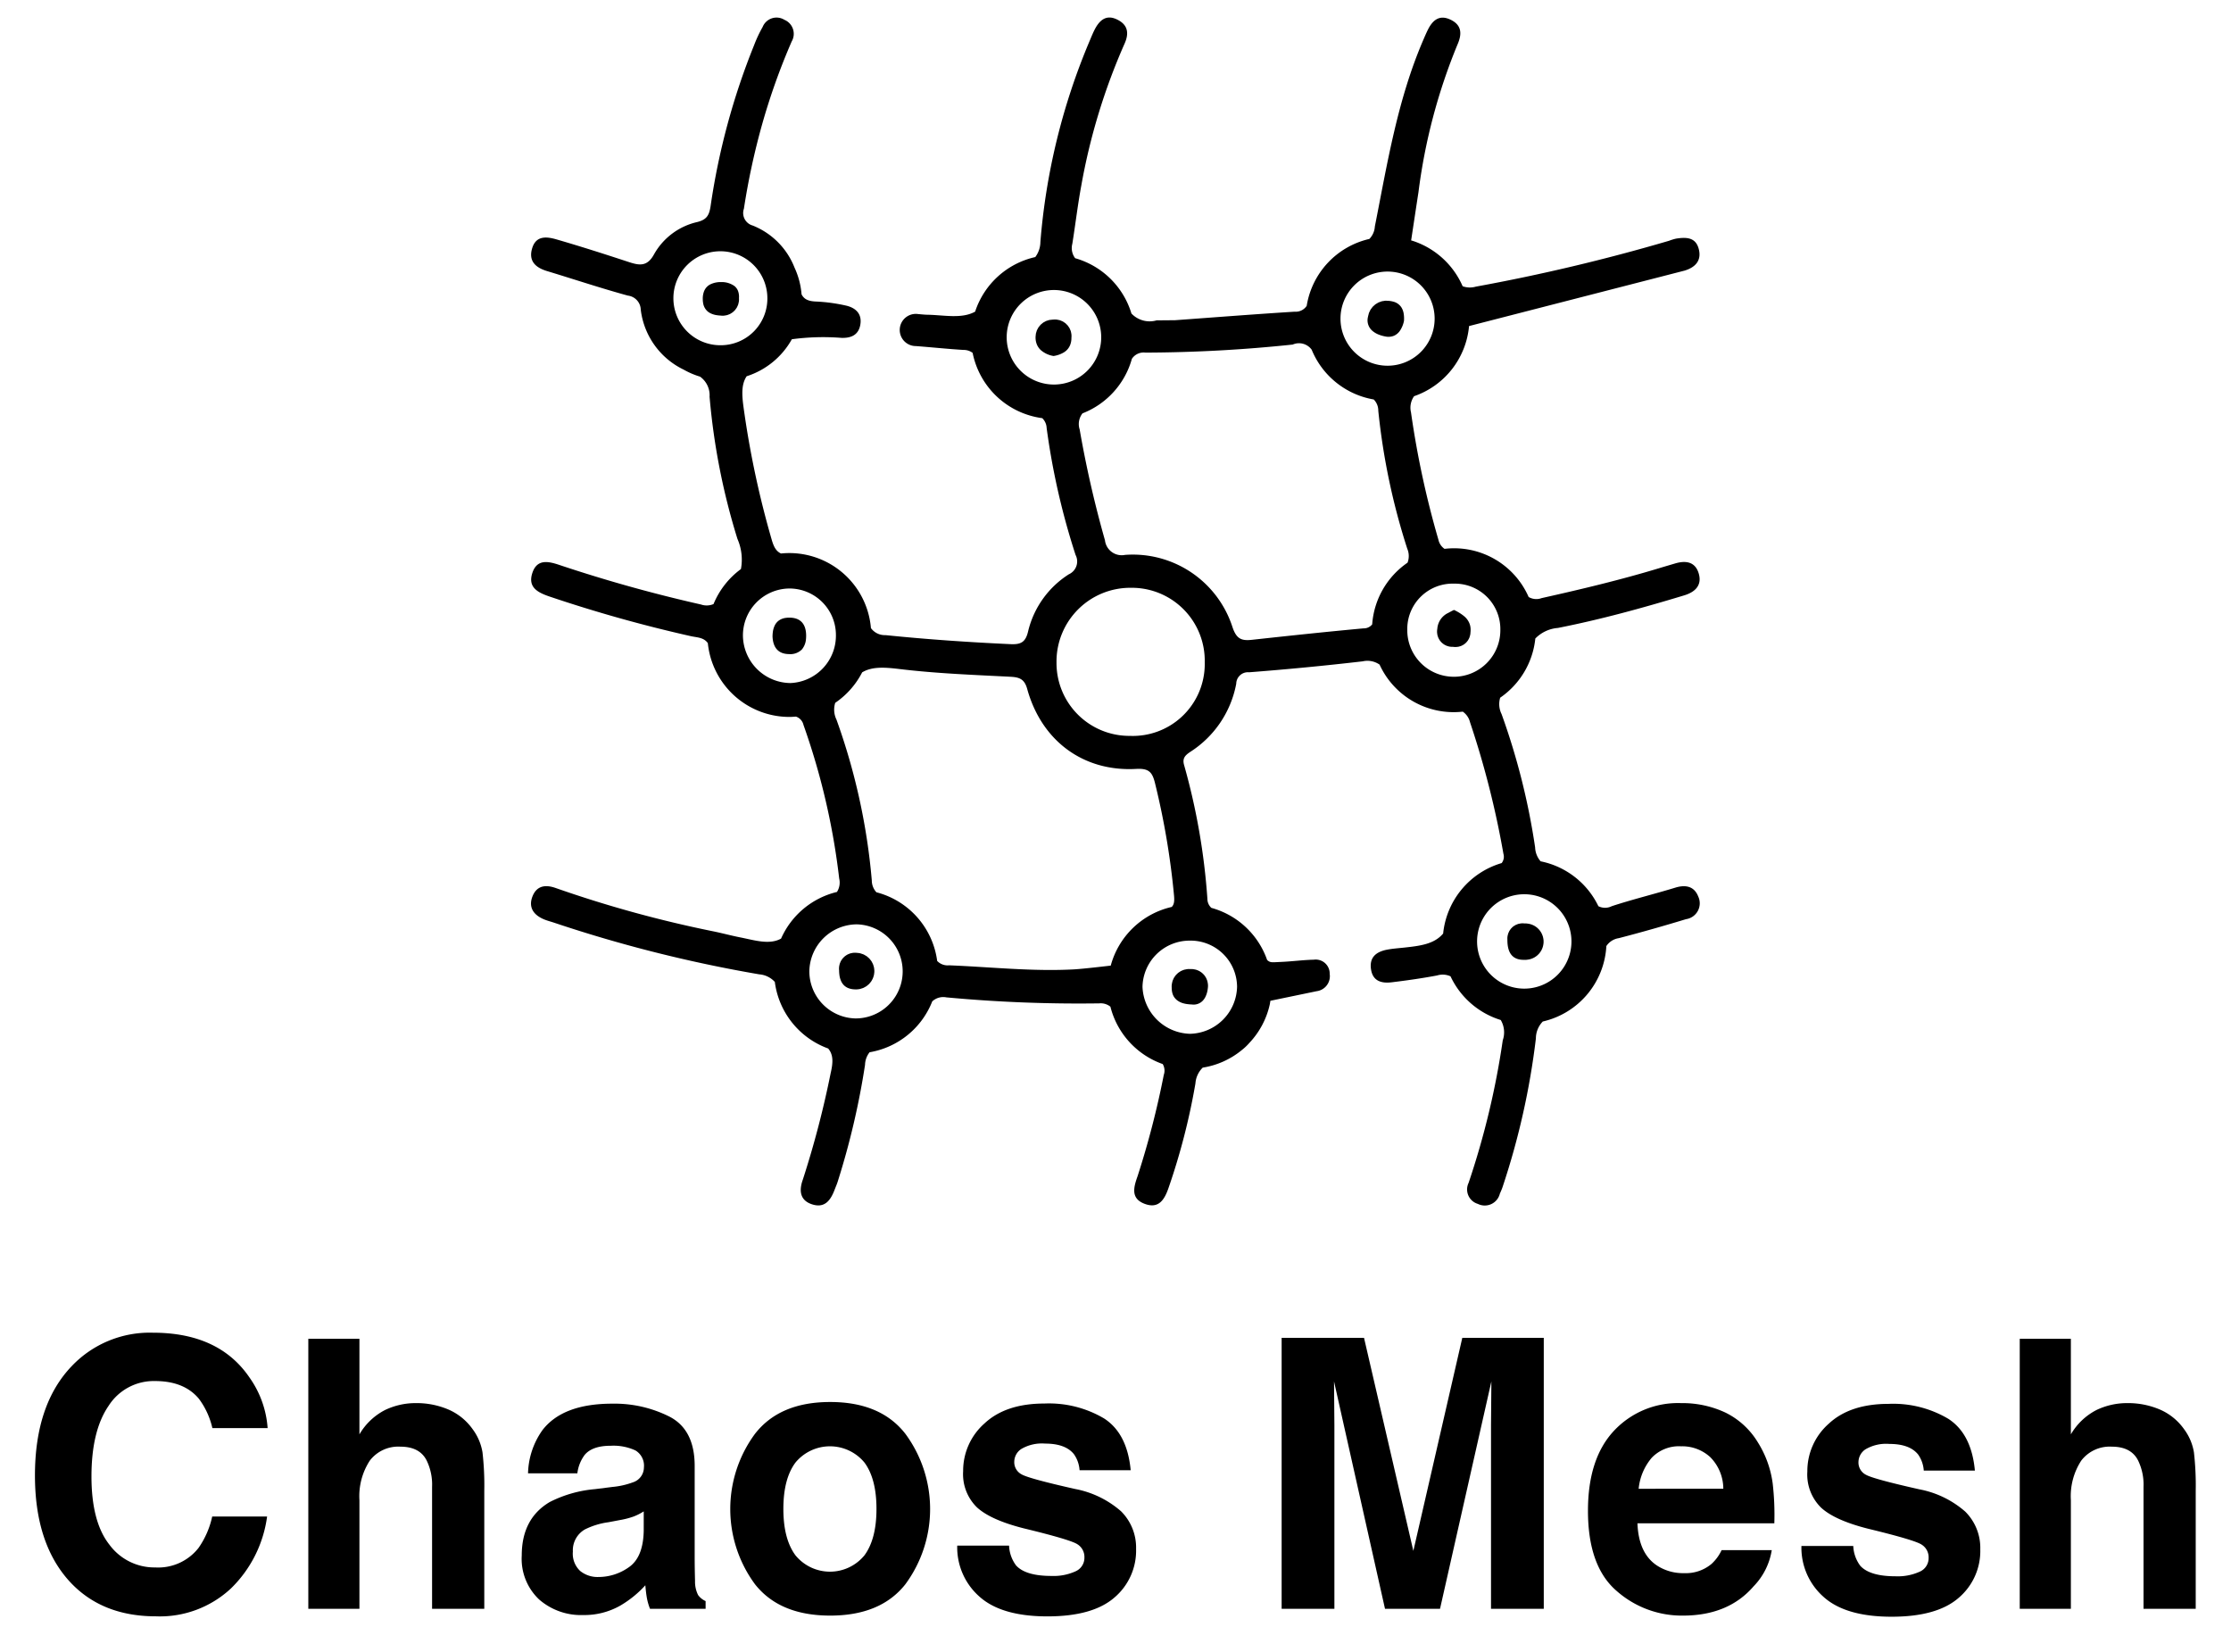 <svg id="Layer_1" data-name="Layer 1" xmlns="http://www.w3.org/2000/svg" viewBox="0 0 364.185 269.581"><defs><style>.cls-1,.cls-2{fill:none;}.cls-2{stroke:#000;stroke-linecap:round;stroke-linejoin:round;stroke-width:0;}</style></defs><path class="cls-1" d="M101.222,248.1l-1.9.36a12.267,12.267,0,0,0-3.836,1.17,3.925,3.925,0,0,0-1.972,3.629,3.841,3.841,0,0,0,1.204,3.166,4.507,4.507,0,0,0,2.929.975,8.579,8.579,0,0,0,5.04-1.62q2.305-1.621,2.393-5.911V246.69a9.151,9.151,0,0,1-1.618.825A13.395,13.395,0,0,1,101.222,248.1Z"/><path class="cls-1" d="M130.831,237.742a7.305,7.305,0,0,0-.978.978q-1.976,2.651-1.976,7.564t1.976,7.58a7.276,7.276,0,0,0,11.26,0q1.961-2.666,1.962-7.58,0-4.913-1.962-7.564A7.303,7.303,0,0,0,130.831,237.742Z"/><path class="cls-1" d="M191.648,146.17a125.254,125.254,0,0,0-3.089-18.283c-.449-1.855-.995-2.499-3.111-2.382-8.618.476-15.427-4.59-17.763-13.039-.439-1.589-1.222-1.926-2.723-2.002-6-.307-12.02-.532-17.978-1.244-2.386-.285-4.557-.49-6.244.524a13.463,13.463,0,0,1-4.396,4.973,3.686,3.686,0,0,0,.202,2.74,103.536,103.536,0,0,1,5.768,26.254,2.837,2.837,0,0,0,.754,1.93,13.389,13.389,0,0,1,9.917,11.204,2.335,2.335,0,0,0,1.929.716c6.808.267,13.611,1.034,20.414.663,1.514-.082,5.989-.615,5.989-.615a13.403,13.403,0,0,1,9.958-9.575C191.679,147.62,191.727,147.057,191.648,146.17Z"/><path class="cls-1" d="M229.718,89.557a109.326,109.326,0,0,1-4.729-22.526,2.577,2.577,0,0,0-.743-1.83,13.404,13.404,0,0,1-10.129-8.123,2.557,2.557,0,0,0-3.097-.84,235.656,235.656,0,0,1-24.043,1.314,2.291,2.291,0,0,0-2.211,1.016,13.414,13.414,0,0,1-8.06,8.899,2.822,2.822,0,0,0-.463,2.628,177.398,177.398,0,0,0,4.129,18.087q.013.12.037.238a2.753,2.753,0,0,0,3.244,2.152A17.086,17.086,0,0,1,201.199,102.389c.651,1.915,1.476,2.229,3.161,2.044,6.07-.666,12.143-1.309,18.224-1.87a1.74,1.74,0,0,0,1.409-.648h-0a13.368,13.368,0,0,1,5.772-10.076A3.047,3.047,0,0,0,229.718,89.557Z"/><path class="cls-1" d="M274.416,236.069a6.141,6.141,0,0,0-4.787,1.869h0a9.16,9.16,0,0,0-2.137,5.062h13.818a7.349,7.349,0,0,0-2.137-5.167A6.766,6.766,0,0,0,274.416,236.069Z"/><path d="M139.214,155.527c-.056.007-.107.027-.162.037.072-.014.144-.029.218-.037C139.251,155.529,139.232,155.524,139.214,155.527Z"/><polygon points="139.876 155.53 139.887 155.531 139.876 155.53 139.874 155.53 139.876 155.53 139.876 155.53"/><path d="M136.977,157.797a2.562,2.562,0,0,0-.003.608,5.878,5.878,0,0,0,.046.699,5.879,5.879,0,0,1-.046-.699A2.577,2.577,0,0,1,136.977,157.797Z"/><path d="M139.819,161.49h0a4.137,4.137,0,0,1-.693-.039A4.136,4.136,0,0,0,139.819,161.49Z"/><polygon points="240.038 103.217 240.038 103.217 240.038 103.22 240.038 103.217"/><path d="M193.916,158.17c-.026.002-.05.01-.076.013a2.829,2.829,0,0,1,.491-.008A2.83,2.83,0,0,0,193.916,158.17Z"/><path d="M197.187,160.702c-.002-.035-.013-.066-.016-.101a2.682,2.682,0,0,1,.016.44A2.697,2.697,0,0,0,197.187,160.702Z"/><path d="M193.098,163.743a3.003,3.003,0,0,1-.724-.325A3.002,3.002,0,0,0,193.098,163.743Z"/><path d="M226.157,54.922a5.631,5.631,0,0,1-1.168-.338,5.63,5.63,0,0,0,1.168.338,2.386,2.386,0,0,0,1.419-.132A2.386,2.386,0,0,1,226.157,54.922Z"/><path d="M226.747,49.107c-.091-.013-.18-.006-.27-.01a3.006,3.006,0,0,1,.335.02C226.791,49.113,226.769,49.11,226.747,49.107Z"/><path d="M118.199,51.523c.064-.005.122-.025.185-.034-.07.011-.139.028-.211.034C118.182,51.521,118.191,51.524,118.199,51.523Z"/><path d="M142.731,158.633c.001-.032-.006-.062-.006-.094a2.986,2.986,0,0,1-.024.309C142.71,158.775,142.728,158.706,142.731,158.633Z"/><path d="M172.48,52.165a2.704,2.704,0,0,0-.575.003q-.035-0-.07 0c-.087.001-.168.021-.252.029a2.787,2.787,0,0,1,.323-.03A2.706,2.706,0,0,1,172.48,52.165Z"/><path d="M174.899,54.542c-.007-.063-.028-.12-.04-.181.013.067.032.132.04.2C174.899,54.555,174.9,54.548,174.899,54.542Z"/><path d="M191.264,161.172v-.002l-0.0.002a3.949,3.949,0,0,0,.051.643A3.949,3.949,0,0,1,191.264,161.172Z"/><path d="M234.582,103.249c.003.055.019.107.025.161-.009-.07-.02-.138-.022-.209C234.586,103.217,234.581,103.232,234.582,103.249Z"/><path d="M248.838,150.725a2.469,2.469,0,0,0-.469-.014l-.013.002a2.478,2.478,0,0,1,.482.012Z"/><path d="M251.978,153.523c-.003-.046-.016-.087-.021-.133.01.098.014.198.014.299C251.971,153.633,251.981,153.579,251.978,153.523Z"/><path d="M249.18,156.663c.045-.003.087-.016.132-.021a2.952,2.952,0,0,1-.463.022A2.977,2.977,0,0,0,249.18,156.663Z"/><path d="M264.244,153.13c3.681-.954,7.34-1.997,10.979-3.101a2.618,2.618,0,0,0,1.992-3.707c-.651-1.655-2.037-1.961-3.745-1.437-3.442,1.055-6.951,1.902-10.369,3.024a2.416,2.416,0,0,1-2.183.001,13.405,13.405,0,0,0-9.43-7.325,3.669,3.669,0,0,1-.898-2.277,112.418,112.418,0,0,0-5.475-21.757,3.625,3.625,0,0,1-.228-2.672,13.378,13.378,0,0,0,5.736-9.657,5.752,5.752,0,0,1,3.681-1.726c6.974-1.374,13.829-3.261,20.632-5.322,1.73-.524,2.923-1.604,2.37-3.537-.559-1.955-2.113-2.189-3.875-1.665-.86.256-1.723.507-2.582.767-6.328,1.918-12.755,3.448-19.205,4.888a2.481,2.481,0,0,1-2.111-.183A13.284,13.284,0,0,0,235.804,89.583a2.397,2.397,0,0,1-.995-1.477,148.864,148.864,0,0,1-4.479-20.795,3.243,3.243,0,0,1,.505-2.644,13.392,13.392,0,0,0,8.971-11.448l35.194-9.052c1.776-.544,2.814-1.667,2.286-3.585-.524-1.906-2.108-1.873-3.678-1.635a8.64,8.64,0,0,0-1.149.351,308.074,308.074,0,0,1-31.536,7.486,3.52,3.52,0,0,1-2.162-.061A13.435,13.435,0,0,0,230.614,39.315c-.086-.028-.175-.048-.261-.074.103-.684.913-6.047,1.197-7.887a93.938,93.938,0,0,1,6.366-24.078c.747-1.702.732-3.157-1.102-4.049-1.902-.924-3.013.134-3.792,1.757-.26.541-.497,1.093-.734,1.646-4.162,9.718-5.794,19.891-7.861,30.348a3.153,3.153,0,0,1-.896,2.023,13.393,13.393,0,0,0-10.228,10.92,2.153,2.153,0,0,1-1.974.954c-6.507.408-13.008.917-19.511,1.39l-3.014.025a4.089,4.089,0,0,1-4.111-1.121,13.416,13.416,0,0,0-9.187-9.024,2.739,2.739,0,0,1-.462-2.348c.508-3.158.877-6.341,1.461-9.484a100.854,100.854,0,0,1,7.062-23.174c.81-1.795.501-3.151-1.27-3.981-1.766-.828-2.84.188-3.603,1.666-.32.621-.576,1.275-.851,1.919a105.736,105.736,0,0,0-8.011,32.759,4.155,4.155,0,0,1-.837,2.457,13.414,13.414,0,0,0-9.815,8.905c-2.191,1.221-5.083.554-7.791.508-.501-.008-1.002-.067-1.502-.109A2.626,2.626,0,1,0,149.5,56.486c2.6.195,5.194.473,7.796.631a2.389,2.389,0,0,1,1.475.48,13.395,13.395,0,0,0,11.365,10.655,2.373,2.373,0,0,1,.716,1.606,117.266,117.266,0,0,0,4.723,20.721,2.295,2.295,0,0,1-.974,3.096q-.058.03-.118.057a15.236,15.236,0,0,0-6.653,9.304c-.412,1.802-1.199,2.181-2.877,2.104-6.815-.311-13.615-.78-20.402-1.473a2.787,2.787,0,0,1-2.382-1.15A13.37,13.37,0,0,0,127.721,90.32q-.117.01-.234.022c-.844-.392-1.205-1.163-1.535-2.322a152.387,152.387,0,0,1-4.429-20.495c-.328-2.324-.707-4.532.363-6.113a12.988,12.988,0,0,0,7.376-6.039,38.404,38.404,0,0,1,8.085-.227c1.612.06,2.786-.489,3.083-2.108.336-1.829-.776-2.837-2.432-3.182a27.958,27.958,0,0,0-4.769-.639c-1.21-.039-1.964-.339-2.383-1.178a12.807,12.807,0,0,0-1.143-4.346,12.164,12.164,0,0,0-6.825-6.878,2.124,2.124,0,0,1-1.488-2.61q.02-.072.044-.142a115.92,115.92,0,0,1,2.973-13.764A106.27,106.27,0,0,1,129.235,6.768a2.479,2.479,0,0,0-1.19-3.535,2.444,2.444,0,0,0-3.548,1.16A21.567,21.567,0,0,0,123.097,7.376a113.603,113.603,0,0,0-7.101,26.275c-.234,1.484-.614,2.187-2.16,2.585a10.847,10.847,0,0,0-7.053,5.241c-1.13,2.09-2.418,1.857-4.167,1.282-3.899-1.281-7.809-2.535-11.75-3.677-1.561-.452-3.339-.701-3.989,1.418-.637,2.075.505,3.165,2.407,3.741,4.403,1.333,8.771,2.791,13.206,4.008a2.38,2.38,0,0,1,2.106,2.296,12.525,12.525,0,0,0,7.025,9.796,12.839,12.839,0,0,0,2.651,1.134,3.728,3.728,0,0,1,1.558,3.28A109.404,109.404,0,0,0,120.379,87.96a8.421,8.421,0,0,1,.569,4.923,13.431,13.431,0,0,0-4.472,5.714,2.847,2.847,0,0,1-2.036.073,238.383,238.383,0,0,1-23.121-6.455c-1.856-.627-3.687-.997-4.433,1.348-.723,2.273.843,3.128,2.757,3.783a229.166,229.166,0,0,0,23.111,6.485c.995.228,2.108.176,2.792,1.145a13.392,13.392,0,0,0,13.306,12.043c.363,0,.719-.026,1.075-.054a1.86,1.86,0,0,1,1.231,1.355,114.271,114.271,0,0,1,5.83,25.066,2.833,2.833,0,0,1-.367,2.2,13.414,13.414,0,0,0-9.119,7.612c-1.912,1.061-4.299.269-6.663-.194-1.471-.289-2.921-.687-4.391-.987a193.748,193.748,0,0,1-25.735-7.074c-1.665-.587-3.059-.387-3.759,1.292-.752,1.804.101,3.089,1.832,3.816.553.232,1.142.376,1.712.569a224.755,224.755,0,0,0,33.449,8.415,3.822,3.822,0,0,1,2.534,1.237,13.392,13.392,0,0,0,8.709,10.867c.867,1.026.809,2.307.406,4.026a155.737,155.737,0,0,1-4.547,17.386c-.565,1.571-.601,3.293,1.427,3.994,2.153.745,3.115-.638,3.775-2.38.177-.466.385-.923.526-1.4a125.985,125.985,0,0,0,4.43-18.965,3.444,3.444,0,0,1,.742-2.047,13.397,13.397,0,0,0,10.229-8.304,2.633,2.633,0,0,1,2.299-.657,232.897,232.897,0,0,0,24.958.98,2.541,2.541,0,0,1,1.826.541,13.407,13.407,0,0,0,8.538,9.364,2.114,2.114,0,0,1,.174,1.773,142.535,142.535,0,0,1-4.278,16.532c-.649,1.825-1.154,3.65,1.174,4.516,2.252.837,3.197-.639,3.867-2.563a107.944,107.944,0,0,0,4.405-17.098,3.985,3.985,0,0,1,1.19-2.576,13.317,13.317,0,0,0,6.412-2.893,8.69,8.69,0,0,0,1.197-1.139,13.341,13.341,0,0,0,3.344-6.317c.04-.185.06-.376.093-.563l7.553-1.565a2.472,2.472,0,0,0,2.135-2.768l-.007-.051a2.283,2.283,0,0,0-2.579-2.324c-1.805.046-3.612.292-5.397.367-1.486.063-1.703.157-2.236-.313a13.411,13.411,0,0,0-9.107-8.512,2.001,2.001,0,0,1-.645-1.466,107.121,107.121,0,0,0-3.795-21.811c-.327-1.103.13-1.603.985-2.174a16.888,16.888,0,0,0,7.517-11.129,1.909,1.909,0,0,1,1.936-1.881q.078.001.155.009,9.294-.713,18.558-1.788a3.479,3.479,0,0,1,2.749.535,13.3,13.3,0,0,0,13.585,7.678,2.958,2.958,0,0,1,1.18,1.725,147.314,147.314,0,0,1,5.453,21.481,1.667,1.667,0,0,1-.289,1.511,13.4,13.4,0,0,0-9.551,11.5c-1.46,1.746-3.812,2.02-6.366,2.296-.898.097-1.803.16-2.691.32-1.784.321-3.026,1.187-2.716,3.232.295,1.949,1.746,2.309,3.377,2.111,2.484-.302,4.966-.654,7.423-1.119a3.084,3.084,0,0,1,2.178.144,13.427,13.427,0,0,0,8.198,7.131,3.955,3.955,0,0,1,.329,3.307,131.727,131.727,0,0,1-5.58,23.284,2.458,2.458,0,0,0,1.507,3.42,2.536,2.536,0,0,0,3.595-1.653c.157-.367.326-.731.45-1.109a122.301,122.301,0,0,0,5.436-24.244,3.945,3.945,0,0,1,1.128-2.761,13.382,13.382,0,0,0,10.374-12.313A2.962,2.962,0,0,1,264.244,153.13ZM117.632,56.351c-.022 0-.043 0-.065,0a7.67,7.67,0,1,1,7.697-7.643l0.0.045A7.615,7.615,0,0,1,117.632,56.351ZM226.507,44.326a7.684,7.684,0,1,1-7.687,7.68A7.683,7.683,0,0,1,226.507,44.326ZM172.242,62.764a7.715,7.715,0,0,1-7.91-7.515q-.004-.172-.001-.343a7.715,7.715,0,1,1,7.911,7.858Zm-43.235,48.724a7.831,7.831,0,0,1-7.73-7.626,7.653,7.653,0,0,1,7.483-7.805l.064-.001a7.595,7.595,0,0,1,7.63,7.559A7.744,7.744,0,0,1,129.007,111.489Zm10.667,54.743a7.704,7.704,0,0,1-7.558-7.745,7.792,7.792,0,0,1,7.733-7.612h0a7.679,7.679,0,0,1-.176,15.356Zm41.641-8.623s-4.474.533-5.989.615c-6.803.37-13.606-.396-20.414-.663a2.335,2.335,0,0,1-1.929-.716,13.389,13.389,0,0,0-9.917-11.204,2.837,2.837,0,0,1-.754-1.93,103.536,103.536,0,0,0-5.768-26.254,3.686,3.686,0,0,1-.202-2.74,13.463,13.463,0,0,0,4.396-4.973c1.687-1.015,3.858-.81,6.244-.524,5.958.712,11.978.937,17.978,1.244,1.501.077,2.284.413,2.723,2.002,2.337,8.45,9.145,13.515,17.763,13.039,2.117-.117,2.662.527,3.111,2.382a125.254,125.254,0,0,1,3.089,18.283c.08.887.031,1.45-.374,1.864A13.403,13.403,0,0,0,181.315,157.608Zm12.923-4.077.061-.001a7.585,7.585,0,0,1,7.638,7.532,7.857,7.857,0,0,1-7.698,7.677,7.98,7.98,0,0,1-7.739-7.673A7.693,7.693,0,0,1,194.238,153.532Zm2.415-44.696A11.738,11.738,0,0,1,184.47,120.112q-.087.001-.173 0a11.891,11.891,0,0,1-11.834-11.948q-.002-.128-.001-.255a12.039,12.039,0,0,1,12.11-11.968q.227-.004.454.002a11.904,11.904,0,0,1,11.633,12.169Q196.667,108.474,196.653,108.836Zm27.339-6.921h0a1.74,1.74,0,0,1-1.409.648c-6.08.561-12.154,1.205-18.224,1.87-1.686.185-2.511-.129-3.161-2.044a17.086,17.086,0,0,0-17.546-11.817,2.753,2.753,0,0,1-3.244-2.152q-.024-.118-.037-.238A177.398,177.398,0,0,1,176.243,70.096a2.822,2.822,0,0,1,.463-2.628,13.414,13.414,0,0,0,8.06-8.899,2.291,2.291,0,0,1,2.211-1.016,235.656,235.656,0,0,0,24.043-1.314,2.557,2.557,0,0,1,3.097.84,13.404,13.404,0,0,0,10.129,8.123,2.577,2.577,0,0,1,.743,1.83,109.326,109.326,0,0,0,4.729,22.526,3.047,3.047,0,0,1,.047,2.283A13.368,13.368,0,0,0,223.993,101.915Zm13.27,8.547a7.596,7.596,0,0,1-7.54-7.651q-.004-.18.002-.361a7.404,7.404,0,0,1,7.617-7.185q.159-.003.318 0a7.425,7.425,0,0,1,7.255,7.592l-0.0.064A7.596,7.596,0,0,1,237.263,110.463Zm19.259,43.328a7.703,7.703,0,1,1,.001-.105Q256.522,153.738,256.522,153.791Z"/><path d="M237.551,105.612c.022 0.0.042-.005.063-.005a2.434,2.434,0,0,1-.425-.029A2.428,2.428,0,0,0,237.551,105.612Z"/><path d="M239.943,101.957a2.93,2.93,0,0,0-.951-1.386,7.711,7.711,0,0,0-1.648-1.017c-.163.08-.327.161-.488.245-.141.073-.28.148-.416.227a3.101,3.101,0,0,0-1.815,2.603,2.469,2.469,0,0,0-.04.572c.003.071.013.14.022.209a2.466,2.466,0,0,0,.043.269c.018.076.044.149.069.222.026.077.051.154.085.227.034.074.075.144.115.214.039.067.077.134.122.197.046.064.098.124.15.184.052.06.104.12.163.176.056.053.117.1.178.148a2.433,2.433,0,0,0,.196.144c.068.043.141.079.214.116.069.035.137.071.211.1a2.483,2.483,0,0,0,.259.079c.068.018.135.039.206.051a2.47,2.47,0,0,0,.572.04,2.434,2.434,0,0,0,.425.029,2.395,2.395,0,0,0,.264-.022c.074-.009.149-.014.221-.03a2.392,2.392,0,0,0,.236-.068c.074-.024.149-.045.22-.075.071-.031.137-.069.205-.106.07-.038.14-.074.206-.118.064-.044.122-.095.182-.144s.121-.097.176-.152c.056-.056.104-.118.154-.18.049-.06.1-.118.143-.183.043-.064.077-.133.114-.201a2.399,2.399,0,0,0,.111-.219c.028-.068.048-.14.07-.211a2.316,2.316,0,0,0,.121-.676l0-.002a3.546,3.546,0,0,0,.014-.67A2.799,2.799,0,0,0,239.943,101.957Z"/><path d="M236.44,100.026a3.101,3.101,0,0,0-1.815,2.603,2.457,2.457,0,0,0-.04.572,2.469,2.469,0,0,1,.04-.572A3.101,3.101,0,0,1,236.44,100.026Z"/><path class="cls-2" d="M236.44,100.026c.136-.079.275-.154.416-.227"/><path class="cls-2" d="M237.878,105.585a2.395,2.395,0,0,1-.264.022"/><path class="cls-2" d="M238.76,105.306c-.068.037-.134.076-.205.106"/><path class="cls-2" d="M238.992,100.571a2.93,2.93,0,0,1,.951,1.386"/><path class="cls-2" d="M239.148,105.043c-.06.05-.118.101-.182.144"/><path d="M236.569,105.535c.016.003.032 0.0.048.003-.07-.012-.137-.033-.206-.051C236.465,105.501,236.514,105.524,236.569,105.535Z"/><path class="cls-2" d="M239.478,104.711c-.05.061-.098.124-.154.18"/><path class="cls-2" d="M239.943,101.957a2.799,2.799,0,0,1,.109.59"/><path d="M240.004,103.579a2.438,2.438,0,0,0,.034-.359,2.439,2.439,0,0,1-.051.421C239.992,103.619,240.001,103.6,240.004,103.579Z"/><path class="cls-2" d="M238.335,105.487a2.392,2.392,0,0,1-.236.068"/><path class="cls-2" d="M235.041,104.541c-.045-.063-.083-.13-.122-.197"/><path class="cls-2" d="M239.736,104.327c-.037.068-.071.137-.114.201"/><path class="cls-2" d="M235.354,104.9c-.058-.055-.11-.115-.163-.176"/><path class="cls-2" d="M236.153,105.407c-.073-.029-.141-.065-.211-.1"/><path class="cls-2" d="M234.607,103.41a2.466,2.466,0,0,0,.043.269"/><path class="cls-2" d="M239.917,103.896c-.022.071-.042.143-.07.211"/><path class="cls-2" d="M234.804,104.129c-.034-.074-.059-.15-.085-.227"/><path class="cls-2" d="M235.728,105.192a2.433,2.433,0,0,1-.196-.144"/><path d="M142.675,157.95a2.93,2.93,0,0,0-.079-.297c-.026-.085-.048-.171-.081-.253a2.956,2.956,0,0,0-.136-.277c-.04-.075-.076-.153-.122-.224a2.983,2.983,0,0,0-.188-.249c-.052-.065-.1-.132-.157-.192a2.999,2.999,0,0,0-.236-.212c-.062-.053-.12-.11-.186-.158a2.97,2.97,0,0,0-.281-.168c-.069-.039-.134-.084-.207-.118a2.981,2.981,0,0,0-.341-.122c-.067-.022-.131-.052-.2-.069a2.985,2.985,0,0,0-.574-.082l-.01-.001h-0l-.002-0a2.565,2.565,0,0,0-.605-.003c-.074.008-.146.023-.218.037a2.547,2.547,0,0,0-.274.062c-.078.024-.153.056-.228.087-.078.032-.155.064-.229.104-.075.04-.146.087-.216.135-.067.045-.133.089-.196.14-.065.053-.124.111-.183.17-.059.058-.117.116-.17.18-.052.062-.097.129-.143.196-.048.07-.095.139-.136.214-.041.074-.074.152-.107.231-.031.074-.063.147-.088.224a2.621,2.621,0,0,0-.066.276c-.014.071-.03.142-.038.215a2.577,2.577,0,0,0-.003.608,5.879,5.879,0,0,0,.046.699,3.458,3.458,0,0,0,.337,1.153,2.283,2.283,0,0,0,.299.445,2.12,2.12,0,0,0,.88.602,2.89,2.89,0,0,0,.589.148,4.137,4.137,0,0,0,.693.039l.003-0a2.995,2.995,0,0,0,.583-.072c.07-.016.133-.044.201-.064a2.983,2.983,0,0,0,.344-.115c.075-.033.142-.078.214-.117a3.012,3.012,0,0,0,.279-.159c.069-.047.129-.105.193-.158a3.02,3.02,0,0,0,.236-.204c.059-.06.109-.127.163-.192a2.975,2.975,0,0,0,.191-.242c.048-.072.087-.15.129-.226a2.946,2.946,0,0,0,.138-.269c.035-.083.06-.17.088-.257a2.913,2.913,0,0,0,.083-.289c.019-.091.028-.184.039-.278a2.282,2.282,0,0,0,.006-.624C142.698,158.132,142.692,158.039,142.675,157.95Z"/><polygon points="139.819 161.49 139.822 161.489 139.819 161.49 139.819 161.49"/><path class="cls-2" d="M141.871,160.6c.059-.06.109-.127.163-.192"/><path class="cls-2" d="M142.225,160.166c.048-.072.087-.15.129-.226"/><path class="cls-2" d="M142.663,159.125c.019-.091.028-.184.039-.278"/><path class="cls-2" d="M140.405,161.417c.07-.016.133-.044.201-.064"/><path class="cls-2" d="M142.492,159.671c.035-.083.06-.17.088-.257"/><path class="cls-2" d="M141.442,160.962c.069-.047.129-.105.193-.158"/><path class="cls-2" d="M140.949,161.238c.075-.033.142-.078.214-.117"/><path class="cls-2" d="M139.887,155.531a2.985,2.985,0,0,1,.574.082"/><path class="cls-2" d="M140.661,155.682a2.981,2.981,0,0,1,.341.122"/><path class="cls-2" d="M139.874,155.53a2.565,2.565,0,0,0-.605-.003"/><path class="cls-2" d="M141.209,155.921a2.97,2.97,0,0,1,.281.168"/><path class="cls-2" d="M138.778,155.626a2.547,2.547,0,0,1,.274-.062"/><path d="M136.977,157.743c-.002.018.002.037-0.0.055.008-.073.024-.143.038-.215C137.004,157.637,136.985,157.687,136.977,157.743Z"/><path class="cls-2" d="M142.596,157.653a2.93,2.93,0,0,1,.079.297"/><path class="cls-2" d="M138.32,155.817c.074-.04.151-.071.229-.104"/><path class="cls-2" d="M141.676,156.247a2.999,2.999,0,0,1,.236.212"/><path class="cls-2" d="M142.069,156.651a2.983,2.983,0,0,1,.188.249"/><path class="cls-2" d="M142.379,157.124a2.956,2.956,0,0,1,.136.277"/><path d="M142.707,158.223a2.968,2.968,0,0,1,.019.315c0-.033.008-.063.007-.096C142.732,158.367,142.714,158.297,142.707,158.223Z"/><path class="cls-2" d="M137.555,156.441c.053-.064.111-.122.17-.18"/><path class="cls-2" d="M137.908,156.092c.062-.051.129-.095.196-.14"/><path class="cls-2" d="M137.276,156.851c.041-.075.088-.144.136-.214"/><path class="cls-2" d="M137.081,157.306c.025-.078.056-.151.088-.224"/><path d="M128.934,100.814a4.071,4.071,0,0,0-.697.043,2.501,2.501,0,0,0-1.075.41,2.154,2.154,0,0,0-.683.801,3.47,3.47,0,0,0-.328,1.143,5.818,5.818,0,0,0-.044.684c.076,1.688.836,2.846,2.68,2.867v-0a2.652,2.652,0,0,0,2.158-.806c.038-.044.063-.099.097-.145a2.95,2.95,0,0,0,.518-1.423,5.374,5.374,0,0,0,.033-.676C131.576,101.946,130.759,100.848,128.934,100.814Z"/><path class="cls-2" d="M131.561,104.386a2.95,2.95,0,0,1-.518,1.423"/><path d="M128.788,106.761a2.652,2.652,0,0,0,2.158-.806,2.652,2.652,0,0,1-2.158.806Z"/><path d="M127.162,101.267a2.501,2.501,0,0,1,1.075-.41A2.5,2.5,0,0,0,127.162,101.267Z"/><path class="cls-2" d="M126.151,103.21a3.47,3.47,0,0,1,.328-1.143"/><path class="cls-2" d="M126.48,102.067a2.154,2.154,0,0,1,.683-.801"/><path d="M119.87,46.672a3.599,3.599,0,0,0-2.153-.631,3.886,3.886,0,0,0-1.768.374,2.141,2.141,0,0,0-.782.681,2.25,2.25,0,0,0-.252.483,3.409,3.409,0,0,0-.195,1.273,3.792,3.792,0,0,0,.06.631,2.237,2.237,0,0,0,.731,1.342,2.279,2.279,0,0,0,.412.279,3.395,3.395,0,0,0,1.048.336,5.645,5.645,0,0,0,.627.066,2.659,2.659,0,0,0,.576.017c.072-.005.14-.023.211-.034a2.646,2.646,0,0,0,.308-.058c.08-.023.156-.057.233-.086.083-.032.167-.06.246-.1.079-.04.151-.09.226-.138.07-.044.142-.085.207-.136.067-.052.127-.114.189-.172.063-.059.127-.115.184-.18.054-.062.099-.131.147-.198a2.607,2.607,0,0,0,.151-.218c.044-.076.077-.159.114-.24.034-.076.072-.148.1-.228a2.704,2.704,0,0,0,.075-.303c.015-.07.037-.138.046-.21a2.66,2.66,0,0,0,.017-.575,2.693,2.693,0,0,0-.162-1.176A1.917,1.917,0,0,0,119.87,46.672Z"/><path class="cls-2" d="M119.977,50.619c-.057.065-.121.121-.184.18"/><path class="cls-2" d="M115.168,47.094a2.141,2.141,0,0,1,.782-.681"/><path class="cls-2" d="M119.171,51.245c-.079.04-.163.068-.246.1"/><path class="cls-2" d="M114.72,48.851a3.409,3.409,0,0,1,.195-1.273"/><path d="M119.87,46.672a1.917,1.917,0,0,1,.596.799A1.917,1.917,0,0,0,119.87,46.672Z"/><path class="cls-2" d="M120.49,49.735c-.027.079-.066.152-.1.228"/><path class="cls-2" d="M120.276,50.202a2.607,2.607,0,0,1-.151.218"/><path class="cls-2" d="M120.466,47.47a2.693,2.693,0,0,1,.162,1.176"/><path class="cls-2" d="M118.692,51.431a2.646,2.646,0,0,1-.308.058"/><path class="cls-2" d="M118.173,51.522a2.659,2.659,0,0,1-.576-.017"/><path d="M120.61,49.248c.001-.009-0-.018.001-.026-.01.072-.031.14-.046.21C120.578,49.37,120.601,49.312,120.61,49.248Z"/><path class="cls-2" d="M119.604,50.971c-.066.051-.137.092-.207.136"/><path d="M174.859,54.361a2.687,2.687,0,0,0-.071-.324c-.025-.08-.063-.155-.096-.232a2.703,2.703,0,0,0-.11-.249c-.043-.079-.098-.151-.149-.225-.047-.069-.09-.14-.144-.205-.056-.067-.122-.126-.184-.187-.061-.061-.119-.124-.186-.179-.065-.053-.139-.097-.209-.144a2.662,2.662,0,0,0-.223-.145,2.71,2.71,0,0,0-.255-.11c-.076-.031-.148-.067-.227-.091a2.75,2.75,0,0,0-.331-.069c-.065-.011-.128-.03-.195-.037a2.706,2.706,0,0,0-.575.003,2.787,2.787,0,0,0-.323.03c-.095.01-.191.014-.283.033a2.76,2.76,0,0,0-.269.081c-.088.028-.178.05-.262.086-.086.037-.165.086-.246.131-.078.043-.16.081-.233.132-.076.052-.144.115-.215.174-.069.057-.14.11-.203.173-.064.065-.118.139-.176.209-.057.07-.118.136-.169.211-.051.075-.089.159-.132.239-.043.08-.091.158-.127.242-.036.086-.058.177-.086.267-.027.088-.059.173-.077.264a2.879,2.879,0,0,0-.032.288,2.795,2.795,0,0,0-.027.318V55.045a2.978,2.978,0,0,0,.222,1.201,2.616,2.616,0,0,0,.628.894,4.171,4.171,0,0,0,2.086.967,4.504,4.504,0,0,0,1.721-.614,2.5,2.5,0,0,0,.997-1.201,3.134,3.134,0,0,0,.2-1.156,2.7,2.7,0,0,0-.003-.575C174.892,54.493,174.872,54.428,174.859,54.361Z"/><path class="cls-2" d="M171.299,52.23c.092-.019.188-.023.283-.033"/><path class="cls-2" d="M173.005,52.271c.079.024.152.06.227.091"/><path d="M172.498,52.165c-.006-.001-.012.001-.019 0.0.067.007.13.025.195.037C172.615,52.191,172.559,52.171,172.498,52.165Z"/><path class="cls-2" d="M170.769,52.397c.084-.036.174-.058.262-.086"/><path class="cls-2" d="M169.268,53.907c.036-.085.083-.162.127-.242"/><path class="cls-2" d="M169.106,54.439c.018-.091.051-.176.077-.264"/><path class="cls-2" d="M169.528,53.426c.05-.075.111-.141.169-.211"/><path class="cls-2" d="M170.29,52.659c.074-.05.155-.088.233-.132"/><path class="cls-2" d="M169.872,53.006c.063-.063.135-.116.203-.173"/><path class="cls-2" d="M174.788,54.037a2.687,2.687,0,0,1,.071.324"/><path class="cls-2" d="M174.693,53.805a2.703,2.703,0,0,0-.11-.249"/><path d="M169.047,55.045a2.795,2.795,0,0,1,.027-.318c-.008.083-.026.163-.027.248-0.0.023-0.0.047 0.0.07a2.978,2.978,0,0,0,.222,1.201,2.978,2.978,0,0,1-.222-1.201Z"/><path class="cls-2" d="M169.898,57.14a2.616,2.616,0,0,1-.628-.894"/><path class="cls-2" d="M174.902,55.136a2.7,2.7,0,0,0-.003-.575"/><path class="cls-2" d="M174.29,53.127c.053.064.096.136.144.205"/><path class="cls-2" d="M173.487,52.472a2.662,2.662,0,0,1,.223.145"/><path class="cls-2" d="M173.92,52.76c.067.055.125.118.186.179"/><path d="M224.989,54.584a5.631,5.631,0,0,0,1.168.338,2.386,2.386,0,0,0,1.419-.132,2.322,2.322,0,0,0,.965-.831,4.505,4.505,0,0,0,.641-1.568,5.036,5.036,0,0,0-.056-1.255,2.668,2.668,0,0,0-.383-.993,2.219,2.219,0,0,0-1.287-.903,3.728,3.728,0,0,0-.642-.123l-.001-0a3.006,3.006,0,0,0-.335-.02,3.099,3.099,0,0,0-.315-.012c-.1.005-.195.027-.293.042-.1.015-.201.024-.298.049-.096.025-.186.064-.279.098-.092.034-.186.061-.274.103-.089.042-.169.098-.253.148-.083.05-.17.095-.248.153-.078.057-.145.127-.217.191-.074.066-.151.127-.218.2-.065.071-.119.152-.177.23-.06.079-.125.155-.177.24-.052.084-.089.178-.133.268a2.974,2.974,0,0,0-.127.271,3.096,3.096,0,0,0-.08.301,2.994,2.994,0,0,0-.08.33,2.255,2.255,0,0,0,.679,2.257A3.492,3.492,0,0,0,224.989,54.584Z"/><path class="cls-2" d="M226.162,49.085a3.099,3.099,0,0,1,.315.012"/><path d="M227.455,49.24a3.722,3.722,0,0,0-.642-.123l-.001-0.0.001 0A3.728,3.728,0,0,1,227.455,49.24Z"/><path class="cls-2" d="M223.906,50.299c-.06.079-.125.155-.177.24"/><path d="M223.319,51.644l-.01.066a2.994,2.994,0,0,1,.08-.33C223.366,51.468,223.333,51.552,223.319,51.644Z"/><path class="cls-2" d="M223.469,51.079a2.974,2.974,0,0,1,.127-.271"/><path class="cls-2" d="M225.018,49.377c.088-.042.182-.07.274-.103"/><path class="cls-2" d="M225.571,49.176c.097-.025.198-.034.298-.049"/><path class="cls-2" d="M224.765,49.526c-.083.05-.17.095-.248.153"/><path class="cls-2" d="M228.742,50.142a2.668,2.668,0,0,1,.383.993"/><path class="cls-2" d="M224.082,50.07c.067-.073.144-.134.218-.2"/><path d="M251.957,153.39a2.914,2.914,0,0,0-.049-.306c-.02-.093-.041-.185-.07-.275a2.932,2.932,0,0,0-.103-.275c-.038-.089-.078-.176-.123-.26-.045-.083-.096-.162-.149-.24-.054-.08-.11-.158-.171-.232-.06-.073-.125-.14-.192-.207s-.136-.132-.209-.192c-.074-.061-.152-.116-.231-.17-.078-.053-.158-.103-.242-.148-.084-.046-.171-.085-.259-.122-.09-.038-.182-.073-.277-.102-.09-.028-.181-.049-.274-.068a3.482,3.482,0,0,0-.77-.068h-0a2.478,2.478,0,0,0-.482-.012,2.418,2.418,0,0,0-.346.058c-.047.01-.096.013-.142.025a2.437,2.437,0,0,0-.271.104c-.06.025-.123.042-.181.071-.061.031-.114.073-.172.109a1.582,1.582,0,0,0-.469.371c-.033.034-.072.062-.103.098a2.479,2.479,0,0,0-.196.272c-.026.039-.058.073-.082.114-.035.06-.058.128-.088.192a2.418,2.418,0,0,0-.113.249c-.016.047-.022.099-.035.148a2.174,2.174,0,0,0-.093.817c-.021,2.099.746,3.376,2.784,3.324a2.952,2.952,0,0,0,.463-.022,2.921,2.921,0,0,0,.307-.049c.093-.019.185-.041.274-.069a2.93,2.93,0,0,0,.276-.104c.088-.038.175-.077.259-.123.083-.046.162-.096.24-.149.08-.054.158-.11.232-.171.073-.06.14-.125.207-.192.067-.067.132-.136.192-.209.061-.074.116-.151.169-.231.053-.079.104-.159.149-.243.045-.084.084-.17.121-.258a2.942,2.942,0,0,0,.103-.278c.027-.089.049-.18.068-.273a2.973,2.973,0,0,0,.048-.309c.01-.097.013-.196.013-.296C251.971,153.588,251.967,153.489,251.957,153.39Z"/><path class="cls-2" d="M251.839,152.809a2.932,2.932,0,0,0-.103-.275"/><path class="cls-2" d="M251.618,155.103c.045-.084.084-.17.121-.258"/><path d="M251.958,153.985c.004-.045.018-.086.02-.131.003-.056-.008-.109-.008-.165C251.971,153.789,251.968,153.887,251.958,153.985Z"/><path class="cls-2" d="M251.842,154.567c.027-.089.049-.18.068-.273"/><path class="cls-2" d="M251.957,153.39a2.914,2.914,0,0,0-.049-.306"/><path class="cls-2" d="M249.893,156.524a2.93,2.93,0,0,0,.276-.104"/><path class="cls-2" d="M250.428,156.297c.083-.046.162-.096.24-.149"/><path class="cls-2" d="M249.312,156.642a2.921,2.921,0,0,0,.307-.049"/><path class="cls-2" d="M246.158,152.522c.013-.049.019-.1.035-.148"/><path class="cls-2" d="M246.307,152.126c.03-.064.053-.131.088-.192"/><path d="M246.065,153.339a2.479,2.479,0,0,1,.017-.482l-.003.013a2.47,2.47,0,0,0-.014.469c-.021,2.099.746,3.376,2.784,3.324h0C246.811,156.716,246.044,155.439,246.065,153.339Z"/><path class="cls-2" d="M250.9,155.977c.073-.06.14-.125.207-.192"/><path class="cls-2" d="M251.3,155.576c.061-.074.116-.151.169-.231"/><path d="M249.169,150.724a2.973,2.973,0,0,0-.331.001,2.951,2.951,0,0,1,.463.02C249.256,150.74,249.214,150.726,249.169,150.724Z"/><path class="cls-2" d="M251.292,151.802c-.06-.073-.125-.14-.192-.207"/><path class="cls-2" d="M246.477,151.82a2.479,2.479,0,0,1,.196-.272"/><path class="cls-2" d="M250.418,151.085c-.084-.046-.171-.085-.259-.122"/><path class="cls-2" d="M249.883,150.86c-.09-.028-.181-.049-.274-.068"/><path class="cls-2" d="M251.612,152.274c-.045-.083-.096-.162-.149-.24"/><path class="cls-2" d="M250.891,151.403c-.074-.061-.152-.116-.231-.17"/><path class="cls-2" d="M247.244,151.08c.058-.036.111-.078.172-.109"/><path class="cls-2" d="M246.776,151.451a2.48,2.48,0,0,1,.24-.226"/><path class="cls-2" d="M248.01,150.771a2.418,2.418,0,0,1,.346-.058"/><path class="cls-2" d="M247.598,150.9a2.437,2.437,0,0,1,.271-.104"/><path d="M191.315,161.815a2.76,2.76,0,0,0,.151.554,2.099,2.099,0,0,0,.422.652,2.199,2.199,0,0,0,.486.397,3.003,3.003,0,0,0,.724.325,4.841,4.841,0,0,0,.675.143,7.351,7.351,0,0,0,.785.066,2.063,2.063,0,0,0,1.808-.645,2.567,2.567,0,0,0,.374-.537,3.878,3.878,0,0,0,.368-1.097,5.513,5.513,0,0,0,.08-.632,2.682,2.682,0,0,0-.016-.44,2.647,2.647,0,0,0-.046-.28c-.017-.083-.035-.167-.06-.247a2.664,2.664,0,0,0-.095-.25c-.034-.08-.068-.16-.109-.236-.041-.075-.088-.146-.135-.217-.049-.073-.098-.145-.153-.212-.054-.066-.114-.127-.175-.187s-.121-.121-.188-.176c-.067-.055-.138-.104-.21-.153-.071-.048-.142-.096-.218-.137s-.155-.075-.235-.11a2.668,2.668,0,0,0-.25-.096c-.08-.025-.163-.043-.247-.06a2.883,2.883,0,0,0-.72-.064,2.829,2.829,0,0,0-.491.008,2.787,2.787,0,0,0-.301.049c-.085.017-.172.031-.254.056a2.757,2.757,0,0,0-.265.101c-.084.034-.168.066-.248.109-.079.042-.152.093-.227.142-.077.051-.155.099-.227.157-.07.057-.132.121-.197.184s-.131.124-.189.193c-.059.07-.109.147-.161.222-.051.074-.104.146-.148.225-.044.078-.077.162-.114.244a2.785,2.785,0,0,0-.107.264c-.026.082-.042.167-.061.252a2.72,2.72,0,0,0-.075.789v.002A3.949,3.949,0,0,0,191.315,161.815Z"/><path class="cls-2" d="M191.77,159.396c.052-.076.102-.152.161-.222"/><path class="cls-2" d="M196.573,159.158c-.054-.066-.114-.127-.175-.187"/><path class="cls-2" d="M196.971,159.823a2.664,2.664,0,0,1,.095.25"/><path class="cls-2" d="M195.548,158.395c.08.034.159.068.235.11"/><path class="cls-2" d="M196,158.641c.072.049.143.097.21.153"/><path class="cls-2" d="M196.862,159.587c-.041-.075-.088-.146-.135-.217"/><path d="M193.773,163.886a7.366,7.366,0,0,0,.785.066,2.063,2.063,0,0,0,1.808-.645,2.063,2.063,0,0,1-1.808.645A7.351,7.351,0,0,1,193.773,163.886Z"/><path class="cls-2" d="M196.366,163.307a2.567,2.567,0,0,0,.374-.537"/><path class="cls-2" d="M191.888,163.021a2.199,2.199,0,0,0,.486.397"/><path class="cls-2" d="M197.107,161.673a3.878,3.878,0,0,1-.368,1.097"/><path class="cls-2" d="M197.171,160.601a2.647,2.647,0,0,0-.046-.28"/><path class="cls-2" d="M193.018,158.388a2.757,2.757,0,0,1,.265-.101"/><path class="cls-2" d="M192.317,158.796c-.07.057-.132.121-.197.184"/><path class="cls-2" d="M191.508,159.865c.036-.083.07-.166.114-.244"/><path class="cls-2" d="M191.401,160.129c-.026.082-.042.167-.061.252"/><path class="cls-2" d="M192.544,158.639c.075-.049.148-.1.227-.142"/><path class="cls-2" d="M193.839,158.182a2.787,2.787,0,0,0-.301.049"/><path d="M194.669,158.175a2.709,2.709,0,0,0-.339-.001,2.68,2.68,0,0,1,.439.017C194.735,158.188,194.704,158.177,194.669,158.175Z"/><path d="M191.269,160.758a2.826,2.826,0,0,0-.005.412,2.826,2.826,0,0,1,.019-.488C191.28,160.708,191.271,160.732,191.269,160.758Z"/><path class="cls-2" d="M195.051,158.238c.084.018.166.035.247.06"/><path d="M358.134,237.051a8.677,8.677,0,0,0-1.603-3.769,9.408,9.408,0,0,0-3.95-3.213,13.233,13.233,0,0,0-5.351-1.051,11.544,11.544,0,0,0-5.001,1.125,10.297,10.297,0,0,0-4.183,3.975V218.517h-8.346V262.591h8.346V244.869a10.621,10.621,0,0,1,1.7-6.473,5.844,5.844,0,0,1,4.985-2.268q3.169.001,4.302,2.283a8.999,8.999,0,0,1,.872,4.265V262.591h8.521V243.372A47.74,47.74,0,0,0,358.134,237.051Z"/><path d="M113.954,260.341a4.847,4.847,0,0,1-.498-2.281q-.058-2.221-.058-3.78V239.279q0-5.91-4.088-8.04a19.943,19.943,0,0,0-9.352-2.13q-8.088,0-11.411,4.321a12.706,12.706,0,0,0-2.352,7.05h8.052a6.272,6.272,0,0,1,1.188-3q1.247-1.5,4.245-1.5a8.544,8.544,0,0,1,4.052.765,2.892,2.892,0,0,1,1.38,2.775,2.566,2.566,0,0,1-1.8,2.43,12.942,12.942,0,0,1-3.333.75l-2.861.36a20.055,20.055,0,0,0-7.375,2.1Q85.169,247.86,85.169,253.89a9.125,9.125,0,0,0,2.842,7.185,10.412,10.412,0,0,0,7.201,2.536,11.882,11.882,0,0,0,6.127-1.59,17.341,17.341,0,0,0,4.006-3.27q.088,1.111.234,1.98a9.673,9.673,0,0,0,.527,1.86h9.077v-1.26A3,3,0,0,1,113.954,260.341ZM105.081,249.87q-.089,4.29-2.393,5.911a8.579,8.579,0,0,1-5.04,1.62,4.507,4.507,0,0,1-2.929-.975,3.841,3.841,0,0,1-1.204-3.166,3.925,3.925,0,0,1,1.972-3.629,12.267,12.267,0,0,1,3.836-1.17l1.9-.36a13.395,13.395,0,0,0,2.241-.585,9.151,9.151,0,0,0,1.618-.825Z"/><path d="M25.317,225.418q4.733,0,7.142,2.88a12.719,12.719,0,0,1,2.209,4.8h9.019a16.204,16.204,0,0,0-2.955-8.25q-4.983-7.321-15.76-7.321a17.553,17.553,0,0,0-13.269,5.46v0q-5.997,6.271-5.997,17.851 0,10.712,5.272,16.861,5.273,6.121,14.485,6.121A17.002,17.002,0,0,0,37.676,259.29a20.087,20.087,0,0,0,5.924-11.761H34.639a14.124,14.124,0,0,1-2.234,5.13,8.37,8.37,0,0,1-7.076,3.181,9.119,9.119,0,0,1-7.461-3.706q-2.936-3.704-2.936-11.146,0-7.44,2.782-11.506A8.744,8.744,0,0,1,25.317,225.418Z"/><path d="M313.322,243.092q-7.481-1.68-8.714-2.37a2.239,2.239,0,0,1-1.233-2.13,2.516,2.516,0,0,1,1.159-2.04,6.642,6.642,0,0,1,3.891-.87q3.318.001,4.698,1.74a5.125,5.125,0,0,1,.909,2.61h8.346q-.558-6-4.329-8.445a17.647,17.647,0,0,0-9.757-2.445q-6.31,0-9.787,3.255a10.299,10.299,0,0,0-3.477,7.786,7.574,7.574,0,0,0,2.226,5.881q2.225,2.071,7.665,3.45,7.557,1.831,8.731,2.58a2.44,2.44,0,0,1,1.174,2.19,2.404,2.404,0,0,1-1.457,2.25,8.641,8.641,0,0,1-3.928.75q-4.207.001-5.767-1.71a5.78,5.78,0,0,1-1.147-3.24h-8.462a10.697,10.697,0,0,0,3.594,8.296q3.594,3.255,11.135,3.254,7.393.001,10.93-3.075a10.033,10.033,0,0,0,3.536-7.935,8.348,8.348,0,0,0-2.459-6.151A15.832,15.832,0,0,0,313.322,243.092Z"/><path d="M77.159,233.282a9.414,9.414,0,0,0-3.951-3.213h0a13.229,13.229,0,0,0-5.35-1.051,11.544,11.544,0,0,0-5.001,1.125,10.303,10.303,0,0,0-4.184,3.975V218.517H50.328V262.591h8.345V244.869a10.628,10.628,0,0,1,1.7-6.473,5.845,5.845,0,0,1,4.985-2.268q3.168.001,4.302,2.283a9.005,9.005,0,0,1,.872,4.265V262.591H79.054V243.372a47.76,47.76,0,0,0-.292-6.321A8.678,8.678,0,0,0,77.159,233.282Z"/><path d="M135.519,228.838q-8.228 0-12.27,5.186a20.686,20.686,0,0,0,0,24.566q4.04,5.11,12.27,5.11,8.228.001,12.27-5.11a20.69,20.69,0,0,0,0-24.566Q143.747,228.838,135.519,228.838Zm5.593,25.026a7.276,7.276,0,0,1-11.26,0q-1.976-2.666-1.976-7.58t1.976-7.564a7.303,7.303,0,0,1,11.26,0q1.962,2.651,1.962,7.564Q143.074,251.198,141.112,253.864Z"/><path d="M286.928,235.389a12.726,12.726,0,0,0-5.301-4.838,16.537,16.537,0,0,0-7.214-1.532,14.309,14.309,0,0,0-10.969,4.534q-4.226,4.534-4.226,13.032-.001,9.069,4.681,13.093a16.085,16.085,0,0,0,10.805,4.023q7.419.001,11.541-4.77a10.92,10.92,0,0,0,2.974-5.91h-8.189a7.137,7.137,0,0,1-1.651,2.25,6.512,6.512,0,0,1-4.454,1.5,7.764,7.764,0,0,1-4.422-1.23q-3.021-1.98-3.208-6.901h22.343a44.571,44.571,0,0,0-.265-6.49A16.708,16.708,0,0,0,286.928,235.389ZM267.492,242.999a9.16,9.16,0,0,1,2.137-5.062h-0a6.141,6.141,0,0,1,4.787-1.869,6.766,6.766,0,0,1,4.757,1.763,7.349,7.349,0,0,1,2.137,5.167Z"/><path d="M230.713,253.14l-8.051-34.772H209.213V262.591h8.612V232.678q-0-1.29-.03-3.615-.03-2.325-.03-3.585l8.321,37.113h8.982l8.382-37.113q0,1.261-.029,3.585-.03,2.326-.03,3.615V262.591h8.612V218.368H238.703Z"/><path d="M175.516,243.037q-7.481-1.68-8.714-2.37A2.239,2.239,0,0,1,165.569,238.537a2.516,2.516,0,0,1,1.159-2.04,6.642,6.642,0,0,1,3.891-.87q3.318.001,4.698,1.74a5.125,5.125,0,0,1,.909,2.61h8.346q-.558-6-4.329-8.445a17.648,17.648,0,0,0-9.757-2.445q-6.31,0-9.787,3.255a10.299,10.299,0,0,0-3.477,7.786,7.574,7.574,0,0,0,2.226,5.88q2.225,2.071,7.665,3.45,7.557,1.831,8.731,2.58a2.44,2.44,0,0,1,1.174,2.19,2.404,2.404,0,0,1-1.457,2.25,8.641,8.641,0,0,1-3.928.75q-4.207.001-5.767-1.71a5.78,5.78,0,0,1-1.147-3.24H156.257a10.696,10.696,0,0,0,3.594,8.296q3.594,3.255,11.135,3.255,7.393 0,10.93-3.075a10.033,10.033,0,0,0,3.536-7.935,8.348,8.348,0,0,0-2.459-6.151A15.832,15.832,0,0,0,175.516,243.037Z"/></svg>